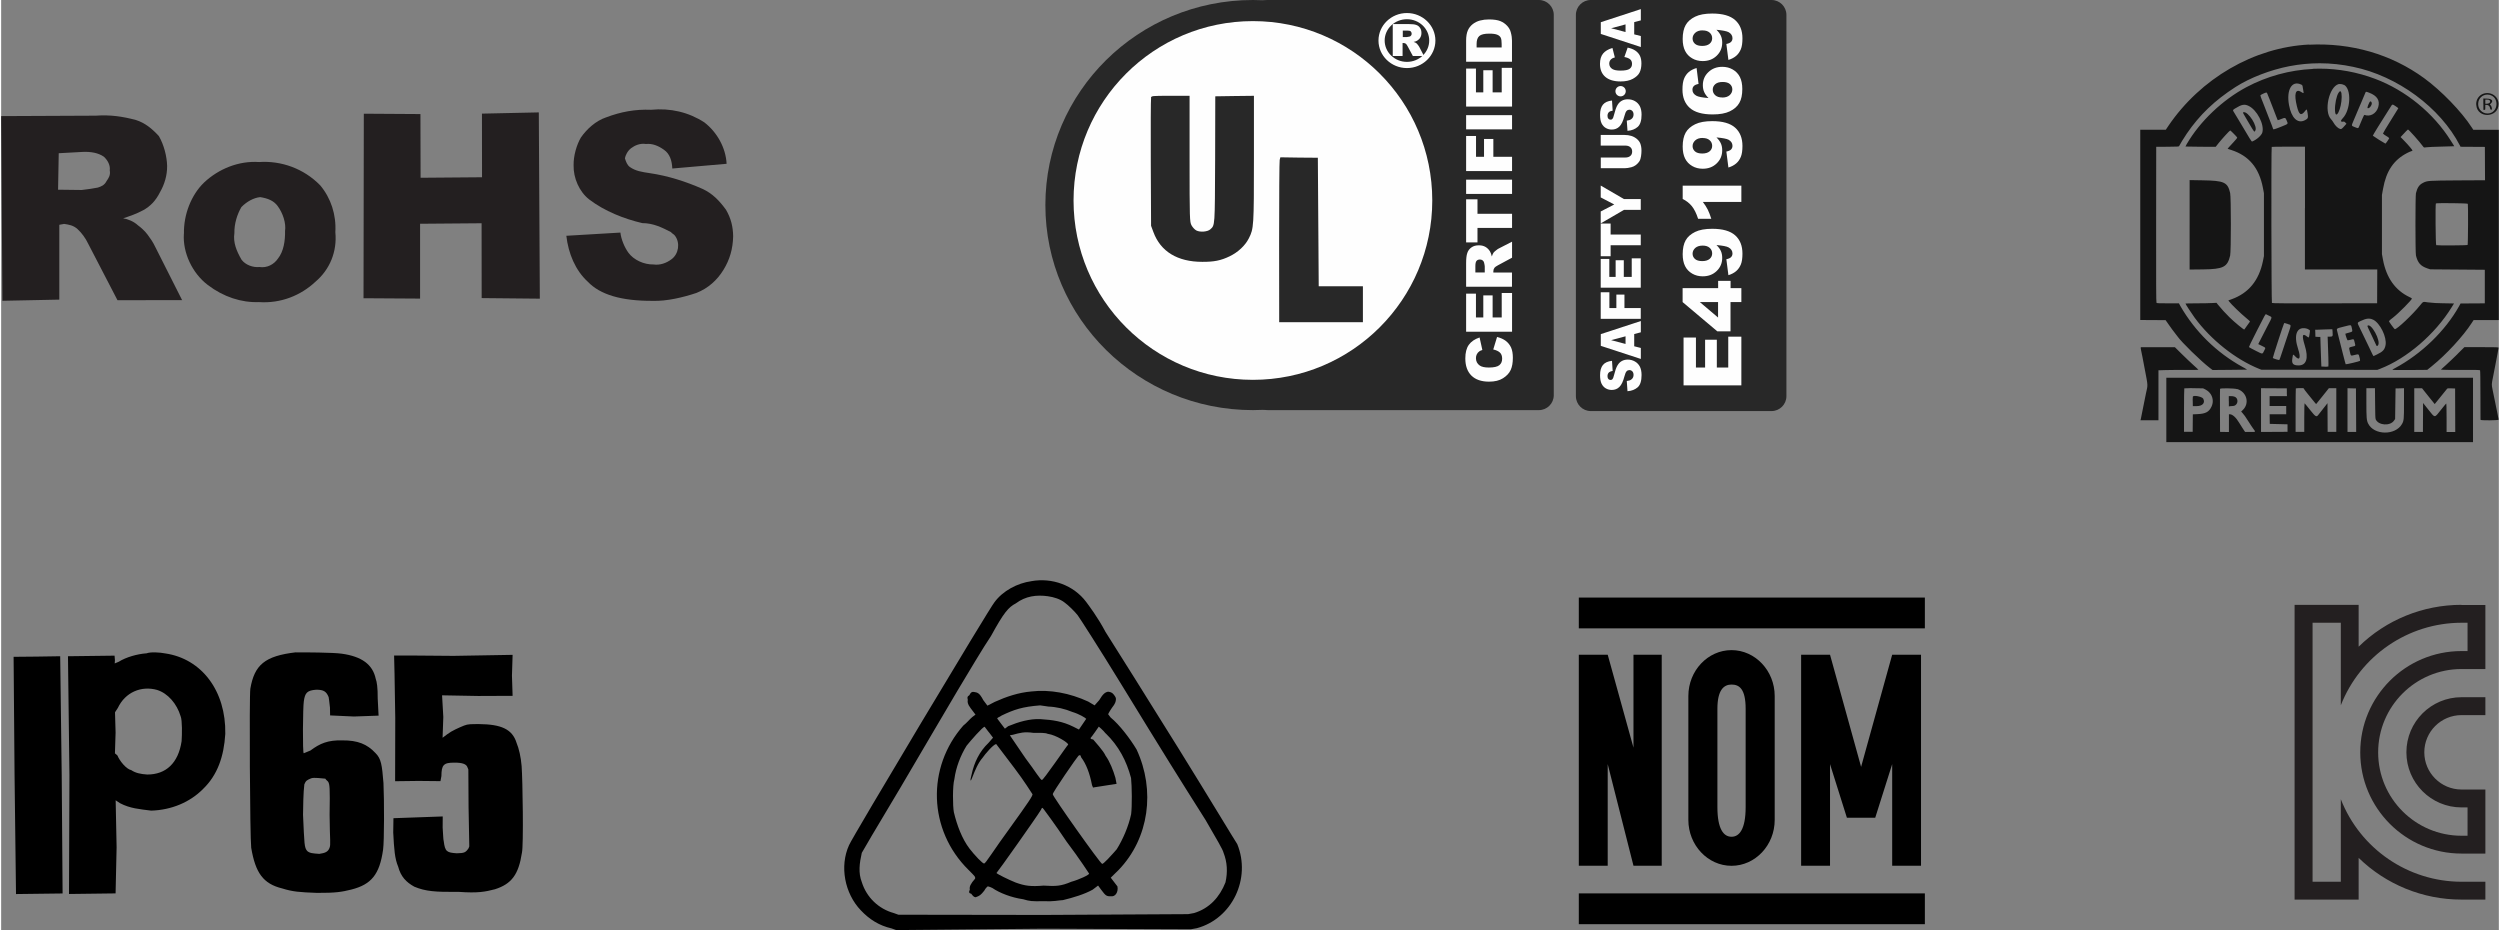 <?xml version="1.0" encoding="UTF-8"?>
<!DOCTYPE svg PUBLIC "-//W3C//DTD SVG 1.1//EN" "http://www.w3.org/Graphics/SVG/1.1/DTD/svg11.dtd">
<!-- Creator: CorelDRAW 2021 (64-Bit Not for commercial use) -->
<svg xmlns="http://www.w3.org/2000/svg" xml:space="preserve" width="1.043in" height="0.388in" version="1.1" style="shape-rendering:geometricPrecision; text-rendering:geometricPrecision; image-rendering:optimizeQuality; fill-rule:evenodd; clip-rule:evenodd"
viewBox="0 0 343.12 127.76"
 xmlns:xlink="http://www.w3.org/1999/xlink"
 xmlns:xodm="http://www.corel.com/coreldraw/odm/2003">
 <rect x="0" y="0" width="343.12" height="127.76" fill="#808080" stroke="none"/>
 <defs>
  <style type="text/css">
   <![CDATA[
    .fil2 {fill:#151515}
    .fil3 {fill:#231F20}
    .fil5 {fill:#FEFEFE;fill-rule:nonzero}
    .fil4 {fill:#282828;fill-rule:nonzero}
    .fil1 {fill:black;fill-rule:nonzero}
    .fil0 {fill:#231F20;fill-rule:nonzero}
   ]]>
  </style>
 </defs>
 <g id="Fixture">
  <g id="Certification">
   <g>
    <path class="fil0" d="M0.17 41.33l-0.17 -25.38 13 -0.06c1.97,-0.14 3.66,0.1 5.53,0.6 1.24,0.4 2.21,1.19 3.14,2.21 0.69,1.19 1.1,2.78 1.13,4.09 0.02,1.32 -0.38,2.57 -0.96,3.58 -0.61,1.23 -1.37,1.98 -2.31,2.5 -0.94,0.51 -1.86,0.82 -2.77,1.12 0.64,0.1 1.46,0.43 2.03,0.96 0.39,0.28 0.97,0.8 1.33,1.29 0.36,0.49 0.72,0.98 1.05,1.68l3.69 7.31 -8.88 0.01 -4.05 -7.81c-0.33,-0.7 -0.87,-1.44 -1.44,-1.96 -0.57,-0.52 -1.21,-0.62 -1.84,-0.71l-0.66 0.12 0 10.28 -7.81 0.16zm7.65 -15.27l3.24 0.04c0.88,-0.09 1.54,-0.21 2.21,-0.33 0.46,-0.15 0.91,-0.3 1.22,-0.91 0.28,-0.4 0.55,-0.8 0.43,-1.46 0.09,-0.65 -0.24,-1.35 -0.81,-1.87 -0.78,-0.55 -1.84,-0.71 -2.93,-0.66l-3.27 0.18 -0.09 5.01z"/>
    <path class="fil0" d="M25.11 32.1c-0.05,-2.63 1,-5.32 2.76,-7.02 2.01,-1.89 4.77,-3.01 7.56,-2.82 3.06,-0.21 6.15,0.9 8.4,3.2 1.47,1.75 2.22,4.04 2.08,6.43 0.26,2.66 -0.75,5.13 -2.73,6.81 -2.01,1.89 -4.77,3.01 -7.77,2.8 -2.4,0.09 -4.87,-0.71 -7.02,-2.35 -2.14,-1.62 -3.46,-4.44 -3.29,-7.04zm6.93 -0.07c-0.19,1.28 0.29,2.45 0.98,3.64 0.54,0.73 1.58,1.1 2.45,1.01 1.06,0.16 2,-0.35 2.55,-1.15 0.79,-0.98 1.01,-2.48 0.98,-3.79 0.16,-1.07 -0.29,-2.45 -1.01,-3.43 -0.54,-0.74 -1.36,-1.07 -2.41,-1.23 -0.88,0.09 -1.83,0.6 -2.58,1.37 -0.58,1.01 -0.98,2.26 -0.96,3.58z"/>
    <polygon class="fil0" points="49.82,15.62 57.6,15.67 57.62,24.42 66.06,24.35 66.05,15.61 73.86,15.44 74,41.03 66.01,40.95 66,30.67 57.55,30.74 57.55,41.02 49.78,40.97 "/>
    <path class="fil0" d="M77.65 32.39l7.42 -0.44c0.09,0.88 0.56,2.04 1.11,2.78 0.72,0.98 2.13,1.63 3.44,1.6 0.85,0.13 1.76,-0.17 2.49,-0.73 0.97,-0.73 1.19,-2.22 0.47,-3.2 -0.17,-0.25 -0.39,-0.28 -0.57,-0.52 -1.21,-0.62 -2.42,-1.23 -3.93,-1.23 -2.51,-0.59 -5.17,-1.63 -7.31,-3.26 -1.36,-1.07 -2.17,-2.94 -2.13,-4.69 -0.02,-1.31 0.41,-2.78 0.99,-3.79 0.82,-1.19 2.07,-2.31 3.43,-2.77 2.07,-0.79 4.07,-1.15 6.22,-1.06 2.63,-0.26 5.15,0.32 7.32,1.73 1.75,1.35 2.95,3.49 3.06,5.69l-7.46 0.65c-0.05,-1.1 -0.35,-2.02 -1.14,-2.57 -0.78,-0.56 -1.6,-0.89 -2.48,-0.8 -0.84,-0.13 -1.54,0.21 -2.03,0.57 -0.49,0.37 -0.79,0.98 -0.86,1.4 0.15,0.46 0.3,0.92 0.69,1.2 0.79,0.55 1.63,0.67 2.69,0.83 2.54,0.37 5.02,1.17 7.26,2.16 1.42,0.65 2.35,1.65 3.25,2.88 0.69,1.19 0.96,2.33 0.98,3.64 -0.04,1.75 -0.47,3.21 -1.33,4.61 -0.86,1.41 -2.1,2.53 -3.71,3.17 -1.82,0.61 -4.07,1.15 -6,1.09 -4.33,0.02 -7.23,-0.85 -8.92,-2.62 -1.72,-1.57 -2.68,-3.89 -2.96,-6.34z"/>
   </g>
   <g id="IP65">
    <path class="fil1" d="M19.96 89.75c-1.25,0.09 -2.79,0.52 -3.81,1.16l-0.55 0.23 0.03 -0.44 -0.05 -0.63 -3.2 0.04 -3.2 0.04 0.2 16.38 -0.06 16.28 3.2 -0.04 3.2 -0.04 0.14 -6.34 -0.13 -6.45 0.6 0.4c1.37,0.72 2.7,0.82 4.28,1.02 2.76,-0.08 5.32,-1.14 7.13,-2.98 1.98,-1.91 2.86,-4.45 3.05,-7.56 0.11,-5.9 -3.25,-10.34 -8.27,-11.06 -0.7,-0.14 -2.03,-0.23 -2.57,-0zm1.46 5.03c1.48,0.46 2.72,1.89 3.24,3.63 0.23,0.55 0.19,2.52 0.13,3.41 -0.45,3.01 -2.15,4.59 -4.73,4.58 -0.89,-0.06 -1.59,-0.2 -2.18,-0.6 -0.7,-0.14 -1.61,-1.28 -1.91,-2.02l-0.34 -0.29 0.09 -2.86 -0.08 -2.78 0.39 -0.6c1.02,-2.16 3.22,-3.08 5.4,-2.47z"/>
    <path class="fil1" d="M40.5 89.61c-4.3,0.5 -5.71,1.74 -6.27,5.01 -0.16,1.15 -0.05,20.39 0.12,21.84 0.58,3.44 1.64,4.95 4.26,5.59 1.48,0.46 2.37,0.52 4.77,0.61 2.57,0.01 3.38,-0.12 4.74,-0.46 2.72,-0.7 3.87,-2.05 4.35,-5.5 0.16,-1.15 0.16,-6.79 0.05,-9.13 -0.2,-2.52 -0.32,-3.33 -1.08,-4.1 -1.16,-1.25 -2.46,-1.78 -4.59,-1.76 -1.95,-0.05 -3.05,0.41 -4.36,1.39 -0.55,0.23 -0.92,0.38 -0.92,0.38 -0.18,0.08 -0.12,-6.45 0.01,-7.15 0.16,-1.15 0.45,-1.49 1.7,-1.58 1.06,-0.01 1.41,0.28 1.71,1.02 0,0 0.13,0.81 0.18,1.44l0.02 1.07 3.27 0.15 3.39 -0.12 -0.12 -2.34c0.01,-1.52 -0.12,-2.33 -0.27,-2.7 -0.41,-2 -1.94,-3.09 -4.67,-3.47 -1.15,-0.17 -5.23,-0.19 -6.3,-0.18zm4.05 17.38c0.08,0.18 0.33,0.29 0.41,0.47 0.15,0.37 0.23,0.55 0.16,4.48 0.03,3.67 0.19,4.04 -0.02,4.56 -0.21,0.52 -0.58,0.68 -1.39,0.8 -0.88,-0.06 -1.32,-0.09 -1.66,-0.39 -0.42,-0.48 -0.39,-0.92 -0.58,-4.97 0.04,-3.48 0.15,-3.74 0.18,-4.19 0.2,-0.52 0.39,-0.6 0.94,-0.83 0.37,-0.15 1.51,0.02 1.95,0.05z"/>
    <path class="fil1" d="M53.98 90.04c0,0 0.11,3.85 0.16,8.6l-0.02 8.68 3.21 -0.04 3.02 0.03 0.13 -0.7c0.01,-1.52 0.29,-1.86 1.81,-1.84 1.06,-0.01 1.58,0.2 1.74,0.57l0.15 0.37 0.03 5.18 0.1 5.38 -0.1 0.26c-0.4,0.59 -0.58,0.67 -1.64,0.69 -1.33,-0.1 -1.59,-0.2 -1.77,-1.65 -0.08,-0.19 -0.09,-1.26 -0.15,-1.89l0.01 -1.52 -3.39 0.12 -3.38 0.12 -0.03 1.96c0.12,2.34 0.21,3.59 0.68,4.7 0.36,1.37 1.11,2.14 2.22,2.75 1.56,0.65 2.89,0.74 6.09,0.71 2.65,0.19 3.64,-0.01 4.99,-0.36 2.27,-0.73 3.24,-2 3.7,-5.01 0.24,-0.97 0.1,-10.01 -0.04,-11.9 -0.1,-1.26 -0.38,-2.44 -0.69,-3.18 -0.59,-1.93 -2.15,-2.57 -5.17,-2.6 -1.06,0.01 -1.51,-0.02 -2.06,0.21 -0.73,0.3 -1.64,0.69 -2.29,1.18l-0.65 0.49 0.1 -2.86 -0.17 -2.97 4.97 0.09 4.72 -0.02 -0.09 -2.78 0.09 -2.85 -8.1 0.14c-4.52,-0.06 -8.17,-0.05 -8.17,-0.05z"/>
    <polygon class="fil1" points="1.84,106.43 2.04,122.82 5.24,122.78 8.44,122.74 8.32,106.54 8.11,90.15 4.91,90.2 1.71,90.23 "/>
   </g>
   <g>
    <path class="fil1" d="M143.8 81.91c0.79,0.11 1.69,0.38 2.3,0.87 0.49,0.34 1.43,1.28 1.78,1.73 0.23,0.3 2.9,4.44 5.87,9.29 5.94,9.7 8.15,13.24 11.7,18.84 1.52,2.63 2.4,4.1 2.48,4.52 0.5,1.28 0.58,2.63 0.26,4.06 -0.8,2.03 -2.21,3.57 -4.31,4.21l-0.82 0.15 -19.84 0.11 -19.96 -0.03 -0.64 -0.23c-2.07,-0.57 -3.73,-2.14 -4.39,-4.25 -0.5,-1.28 -0.32,-2.6 0,-4.02 0.19,-0.38 1.73,-2.97 5.35,-9.03 2.77,-4.7 6.24,-10.64 7.79,-13.24 1.55,-2.59 3.62,-6.06 4.61,-7.52 1.77,-3.24 2.4,-3.95 3.41,-4.48 1.35,-1.01 2.84,-1.2 4.42,-0.98zm-2.27 -2.07c-1.91,0.26 -3.93,1.32 -5.08,2.9 -0.63,0.71 -19.57,32.35 -19.97,33.36 -1.32,2.9 -0.61,6.63 1.62,8.96 1.17,1.24 2.53,2.1 4.22,2.48l0.64 0.23 20.26 -0.19 20.21 0.08 0.83 -0.15c4.87,-1.32 7.47,-6.84 5.55,-11.55 -0.22,-0.3 -3.84,-6.32 -8.04,-13.09 -4.31,-6.92 -8.83,-14.14 -10.06,-16.06 -1.07,-2.03 -2.33,-3.68 -2.67,-4.14 -1.71,-2.26 -4.64,-3.35 -7.53,-2.83z"/>
    <path class="fil1" d="M146.41 115.68c1.71,2.26 3.04,4.32 3.04,4.32 0.11,0.16 -1.45,0.87 -2.43,1.13 -1.42,0.6 -2.09,0.64 -3.82,0.53 -1.76,0.15 -2.55,0.04 -3.83,-0.42 -1.02,-0.41 -2.52,-1.16 -2.64,-1.31 0.15,-0.11 5.59,-7.79 6.1,-8.66 0.18,-0.37 0.18,-0.37 0.41,-0.08 0,0 1.48,1.96 3.16,4.48zm-2.58 -14.86c1.05,0.15 2.78,1.21 2.75,1.47 -0.15,0.11 -3.48,5 -3.6,4.85 -0.15,0.11 -1.02,-1.35 -2.28,-3l-2.13 -3.13 0.41 -0.07c0.98,-0.26 1.54,-0.45 2.85,-0.26 0.94,0 1.61,-0.04 1.99,0.15zm7.91 -0.07c1.78,1.73 2.85,3.76 3.48,6.13 0.12,1.09 0.15,3.91 0.01,4.97 -0.36,1.69 -1.13,3.46 -1.98,4.82 -0.63,0.72 -1.9,2.15 -2.01,1.99 -0.15,0.12 -6.92,-9.43 -6.77,-9.55 -0.11,-0.15 3.37,-5.16 3.51,-5.27 0.15,-0.11 0.3,-0.22 0.38,0.19 0.69,0.91 1.18,2.18 1.5,3.84 0.11,0.15 0.08,0.41 0.23,0.3l3.14 -0.49c0,0 -0.08,-0.41 -0.16,-0.83 -0.28,-0.97 -0.77,-2.25 -1.34,-3.01 -0.3,-0.71 -1.48,-1.95 -1.71,-2.25 -0.26,-0.04 -0.26,-0.04 -0.38,-0.19 0.15,-0.12 1.15,-1.58 1.15,-1.58 0,0 0.6,0.49 0.94,0.94zm-16.05 -0.16l0.57 0.75 -0.63 0.72c-1.23,1.17 -1.96,2.67 -2.32,4.36 -0.25,0.9 -0.14,1.05 0.08,0.42 0.4,-1.02 0.81,-2.03 1.44,-2.75 0.33,-0.49 1.45,-1.81 1.86,-1.88 0,0 0.45,0.6 2.51,3.31 1.37,1.8 2.36,3.42 2.47,3.57 0.11,0.16 -0.55,1.13 -3.18,4.78 -1.97,2.67 -3.33,4.89 -3.45,4.74 -0.15,0.11 -1.32,-1.13 -2.01,-2.03 -1.03,-1.35 -1.72,-3.2 -2.15,-5 -0.16,-0.83 -0.19,-3.65 0.07,-4.55 0.21,-1.58 0.83,-3.23 1.68,-4.59 0.48,-0.6 2.23,-2.63 2.48,-2.6 0,0 0.23,0.3 0.57,0.75zm8.1 -3.53c1.2,0.04 2.37,0.33 3.38,0.75 0.91,0.27 1.78,0.79 1.89,0.94 0,0 -0.66,0.98 -1,1.47 0,0 -0.38,-0.19 -0.75,-0.38 -1.51,-0.75 -2.82,-0.94 -4.55,-1.05 -1.46,-0.07 -3,0.38 -4.42,0.97 -0.3,0.23 -0.45,0.34 -0.45,0.34 0,0 -0.23,-0.3 -0.46,-0.6 -0.34,-0.45 -0.57,-0.76 -0.57,-0.76 -0.12,-0.15 0.3,-0.22 0.59,-0.45 1.72,-0.82 2.84,-1.2 5.28,-1.39 0,0 0.52,0.07 1.05,0.15zm-2.27 -2.07c-1.77,0.15 -3.45,0.72 -5.02,1.43l-1.01 0.52 -0.57 -0.76c-0.53,-1.01 -0.79,-1.05 -1.32,-1.13 -0.26,-0.03 -0.41,0.08 -0.59,0.45 -0.3,0.22 -0.3,0.22 -0.22,0.64 -0.04,0.27 -0.07,0.53 0.38,1.13 0.34,0.45 0.57,0.75 0.68,0.9 0,0 -0.3,0.23 -0.45,0.34 -0.29,0.23 -0.78,0.83 -1.23,1.17 -5.04,5.72 -4.85,14.33 0.72,19.82 0.94,0.94 0.94,0.94 0.91,1.2 -0.63,0.72 -0.81,1.09 -0.73,1.51 -0.19,0.37 -0.07,0.53 0.19,0.56 0.23,0.3 0.34,0.45 0.6,0.49 0.56,-0.19 0.71,-0.3 1.19,-0.9 0.19,-0.38 0.48,-0.6 0.48,-0.6 0,0 0.26,0.04 0.64,0.23 0.98,0.68 2.64,1.32 4.22,1.54 0.91,0.27 1.16,0.3 2.78,0.27 1.47,0.07 2.03,-0.12 2.7,-0.15 1.39,-0.34 2.92,-0.79 4.07,-1.43 0.45,-0.34 0.75,-0.57 0.75,-0.57 0.12,0.15 0.23,0.3 0.45,0.61 0.57,0.75 0.68,0.9 1.36,0.86 0.52,0.08 1,-0.53 0.85,-1.35 0,0 -0.23,-0.3 -0.46,-0.6l-0.46 -0.6 1.08 -1.06c4.2,-4.36 5.07,-10.95 2.47,-16.55 -0.88,-1.47 -2.36,-3.42 -3.57,-4.4 -0.11,-0.15 -0.34,-0.45 -0.34,-0.45 0,0 0.18,-0.38 0.52,-0.87 0.48,-0.6 0.52,-0.86 0.55,-1.13 0.03,-0.26 -0.08,-0.41 -0.31,-0.71 -0.23,-0.3 -0.49,-0.34 -0.76,-0.38 -0.41,0.07 -0.71,0.3 -1.23,1.17l-0.63 0.71 -0.87 -0.52c-2.53,-1.17 -5.27,-1.69 -7.85,-1.39z"/>
   </g>
   <g id="DLC_x0020_Premium.svg">
    <g id="Layer_2" data-name="Layer 2">
     <g id="svg">
      <g id="svgg">
       <g>
        <path id="path0" class="fil2" d="M317.04 6.12c-7.54,0.38 -14.9,4.64 -19.35,11.22l-0.32 0.48 -3.51 0 0 26.14 1.74 0.01 1.74 0.01 0.49 0.7c0.27,0.39 0.62,0.86 0.78,1.06 0.15,0.2 0.32,0.41 0.36,0.47 0.54,0.78 3.21,3.39 4.44,4.33l0.38 0.29 2.36 -0.02c1.29,-0.01 2.37,-0.02 2.38,-0.03 -0.2,-0.14 -0.42,-0.27 -0.64,-0.38 -3.55,-1.96 -6.5,-4.85 -8.52,-8.36l-0.2 -0.37 -1.51 0c-1.21,0 -1.52,-0.01 -1.57,-0.07 -0.05,-0.06 -0.06,-2.9 -0.05,-10.75l0.01 -10.68 1.56 -0.01c1.42,-0.01 1.56,-0.02 1.59,-0.1 0.06,-0.15 0.7,-1.2 1.06,-1.72 1.75,-2.56 3.85,-4.57 6.69,-6.39 1.98,-1.27 4.77,-2.35 7.4,-2.86 1.36,-0.26 2.76,-0.4 4.15,-0.4 1.55,0 3.09,0.17 4.6,0.49 6.08,1.25 11.99,5.6 14.67,10.81l0.09 0.17 1.67 0.01 1.67 0.01 0.01 2.29 0.01 2.29 -3.71 0.02c-4.08,0.03 -4.21,0.03 -4.81,0.34 -0.52,0.26 -0.78,0.65 -0.97,1.42 -0.09,0.38 -0.09,8.17 0,8.55 0.24,1 0.64,1.46 1.54,1.77l0.42 0.14 3.75 0.03 3.75 0.03 0 4.61 -1.66 0.01 -1.67 0.01 -0.19 0.35c-1.91,3.42 -5.18,6.58 -8.81,8.53 -0.14,0.06 -0.26,0.14 -0.38,0.24 0,0.02 1.08,0.03 2.4,0.02l2.4 -0.02 0.61 -0.49c1.98,-1.59 4.32,-4.12 5.52,-5.98l0.24 -0.37 3.46 0 0 -26.14 -1.75 0 -1.75 0 -0.21 -0.32c-1.38,-2.15 -4.18,-5.05 -6.54,-6.77 -4.53,-3.3 -10.02,-4.89 -15.85,-4.6l0 0zm0.52 3.35c-3.18,0.15 -6.3,1.01 -9.11,2.5 -3.31,1.77 -6.38,4.69 -8.2,7.81 -0.07,0.11 -0.13,0.23 -0.18,0.35 0.01,0.01 0.94,0.02 2.08,0.03l2.07 0.01 0.41 -0.52c0.43,-0.54 1.51,-1.73 1.59,-1.73 0.05,0 0.89,0.85 0.95,0.96 0.03,0.06 -0.09,0.21 -0.46,0.61 -0.28,0.29 -0.58,0.62 -0.68,0.74l-0.17 0.21 0.52 0.17c2.42,0.79 3.8,2.45 4.33,5.19l0.14 0.74 0 8.64 -0.14 0.7c-0.55,2.66 -1.97,4.39 -4.31,5.23l-0.44 0.16 0.12 0.16c0.22,0.32 1.68,1.73 2.28,2.21 0.35,0.28 0.59,0.51 0.57,0.54 -0.11,0.17 -0.75,1.07 -0.78,1.09 -0.07,0.04 -1.36,-1.02 -2.03,-1.68 -0.56,-0.55 -1.09,-1.13 -1.58,-1.73l-0.21 -0.26 -0.59 0.03c-0.33,0.02 -1.28,0.04 -2.13,0.04 -0.85,0 -1.54,0.02 -1.54,0.03 0,0.08 0.78,1.27 1.26,1.94 2.23,3.04 5.62,5.73 8.88,7.04l0.28 0.11 7.97 0.01 7.97 0.01 0.39 -0.15c3.67,-1.42 7.53,-4.74 9.82,-8.45l0.32 -0.52 -1.53 -0.03c-0.68,0 -1.36,-0.04 -2.04,-0.12 -0.71,-0.11 -0.65,-0.13 -1.06,0.37 -1.06,1.32 -3.26,3.39 -3.51,3.31 -0.07,-0.02 -0.8,-1.02 -0.8,-1.1 0.16,-0.17 0.33,-0.33 0.53,-0.46 0.78,-0.6 2.63,-2.47 2.63,-2.65 -0.09,-0.08 -0.2,-0.14 -0.32,-0.19 -1.97,-0.93 -3.19,-2.65 -3.66,-5.15l-0.14 -0.76 0 -8.13 0.15 -0.83c0.43,-2.46 1.48,-4 3.35,-4.95 0.17,-0.09 0.35,-0.17 0.53,-0.23 0.06,-0.01 0.12,-0.04 0.17,-0.08 0.03,-0.05 -0.56,-0.76 -1.15,-1.36l-0.49 -0.5 0.49 -0.52c0.16,-0.18 0.33,-0.36 0.52,-0.52 0.11,0 1.59,1.66 2.1,2.36 0.1,0.13 0.1,0.13 0.46,0.08 0.2,-0.03 1.14,-0.07 2.08,-0.09 0.95,-0.02 1.72,-0.04 1.72,-0.05 -0.03,-0.07 -0.08,-0.15 -0.12,-0.21l-0.35 -0.55c-2.38,-3.8 -6.2,-6.92 -10.4,-8.5 -2.45,-0.92 -5.04,-1.4 -7.65,-1.4 -0.29,0 -0.59,0.01 -0.89,0.02l-0 -0zm-1.63 2.13c0.21,0.09 0.21,0.09 0.27,0.5 0.03,0.22 0.08,0.47 0.09,0.55 0.04,0.18 -0.02,0.18 -0.33,-0.02 -0.78,-0.49 -1,0.26 -0.58,1.97 0.29,1.18 0.56,1.35 1.08,0.7 0.29,-0.37 0.28,-0.37 0.39,0.26 0.1,0.63 0.07,0.74 -0.4,0.97 -0.99,0.49 -1.84,-0.34 -2.16,-2.12 -0.37,-2.07 0.39,-3.38 1.64,-2.81l-0 0zm5.91 0.05c1.06,0.54 0.94,3.47 -0.18,4.61 -0.32,0.32 -0.28,0.52 0.07,0.45 0.13,-0.02 0.19,0 0.31,0.13l0.15 0.16 -0.13 0.14c-0.49,0.56 -0.57,0.63 -0.73,0.58 -0.31,-0.09 -0.68,-0.44 -0.94,-0.9 -0.09,-0.16 -0.2,-0.31 -0.32,-0.44 -1.02,-1.07 -0.3,-4.45 1.04,-4.83 0.06,-0.01 0.12,-0.01 0.18,-0.01 0.19,0 0.38,0.04 0.56,0.13l0.01 -0.01zm-0.74 1.09c-0.29,0.45 -0.52,1.58 -0.49,2.41 0.06,1.52 0.92,-0.2 0.92,-1.85 0,-0.76 -0.17,-0.97 -0.43,-0.55l0 0zm4.19 -0.01c1.12,0.42 1.53,1.08 1.26,1.99 -0.26,0.88 -1.1,1.36 -1.87,1.07 -0.06,-0.02 -0.13,0.11 -0.32,0.55 -0.13,0.32 -0.31,0.74 -0.39,0.93 -0.17,0.41 -0.13,0.39 -0.65,0.19 -0.48,-0.19 -0.47,-0.15 -0.17,-0.86 0.23,-0.54 0.44,-1.03 0.76,-1.8 0.08,-0.2 0.21,-0.49 0.28,-0.65 0.14,-0.32 0.52,-1.23 0.6,-1.42 0.06,-0.16 0.07,-0.16 0.5,0l0 0zm-13.93 0.26c0.07,0.16 0.19,0.44 0.26,0.63 0.12,0.33 0.24,0.63 0.6,1.55 0.09,0.22 0.24,0.61 0.33,0.86 0.1,0.25 0.18,0.47 0.2,0.48 0.15,-0.03 0.29,-0.08 0.42,-0.14 0.62,-0.25 0.62,-0.24 0.81,0.2 0.2,0.49 0.26,0.42 -0.77,0.84 -0.87,0.35 -1.1,0.41 -1.1,0.31 0,-0.05 -0.14,-0.42 -0.75,-1.97 -0.09,-0.24 -0.28,-0.72 -0.41,-1.06 -0.13,-0.34 -0.32,-0.82 -0.42,-1.07 -0.07,-0.17 -0.13,-0.34 -0.17,-0.52 0,-0.06 0.68,-0.39 0.84,-0.4 0.08,0.08 0.13,0.18 0.17,0.28l-0 -0.01zm29.62 -0.11c-0.58,0.21 -0.97,0.77 -0.97,1.39 0,0.05 0,0.11 0.01,0.16 0.15,1.91 3.07,1.77 3.06,-0.15 0,-1.05 -1.08,-1.76 -2.1,-1.4l0 -0zm1.14 0.25c0.98,0.46 0.87,2.08 -0.16,2.4 -0.13,0.04 -0.26,0.06 -0.4,0.06 -0.71,0 -1.28,-0.57 -1.28,-1.28 0,-0.05 0,-0.11 0.01,-0.16 0.05,-0.66 0.6,-1.16 1.26,-1.16 0.2,0 0.4,0.05 0.57,0.14l0 0zm-1.12 1.18l0 0.78 0.13 0c0.13,0 0.13,-0.01 0.13,-0.34l0 -0.34 0.17 0c0.25,0 0.45,0.18 0.48,0.43 0.03,0.17 0.07,0.22 0.16,0.24 0.18,0.03 0.09,-0.49 -0.12,-0.66 -0.07,-0.06 -0.06,-0.08 0.08,-0.21 0.38,-0.35 0.14,-0.64 -0.54,-0.66l-0.5 -0.02 0 0.78 0 0.01zm0.85 -0.53c0.2,0.22 -0.01,0.47 -0.4,0.47l-0.19 0 0 -0.57 0.25 0c0.18,0 0.28,0.03 0.34,0.1l0 0zm-16.49 0.25c-0.23,0.45 -0.34,0.8 -0.26,0.83 0.23,0.09 0.63,-0.44 0.56,-0.73 -0.05,-0.22 -0.21,-0.27 -0.3,-0.1l0 0zm3.57 0.56c0.14,0.08 0.27,0.17 0.38,0.28 0,0.02 -0.48,0.8 -1.07,1.73 -0.59,0.93 -1.05,1.72 -1.04,1.75 0.13,0.13 0.28,0.23 0.44,0.32 0.15,0.08 0.29,0.18 0.42,0.3 0,0.08 -0.47,0.76 -0.52,0.76 -0.59,-0.33 -1.18,-0.7 -1.73,-1.09 -0.02,-0.03 1.08,-1.83 1.97,-3.21 0.06,-0.1 0.24,-0.39 0.4,-0.63 0.33,-0.53 0.27,-0.52 0.75,-0.22l-0 0zm-20.18 -0.04c1.15,0.55 2.19,2.56 1.88,3.65 -0.11,0.4 -0.8,1.01 -1.4,1.24 -0.08,0.03 -0.26,-0.26 -1.85,-2.95 -0.27,-0.45 -0.56,-0.93 -0.64,-1.06 -0.2,-0.31 -0.19,-0.32 0.15,-0.53 0.91,-0.56 1.28,-0.63 1.86,-0.35l0 -0zm-0.72 0.87c-0.11,0.03 -0.09,0.08 0.6,1.23 0.27,0.46 0.55,0.92 0.61,1.03 0.06,0.11 0.13,0.21 0.21,0.31l0.09 0.11 0.1 -0.12c0.44,-0.52 -0.96,-2.75 -1.62,-2.56l0 0zm8.45 13.17l0 8.43 9.94 0 -0.01 2.32 -0.01 2.32 -7.19 0.01c-5.27,0.01 -7.21,0 -7.26,-0.05 -0.08,-0.06 -0.11,-21.36 -0.03,-21.44 0.02,-0.02 1.06,-0.03 2.3,-0.03l2.27 0 0 8.44 0 0zm-15.84 2.3l0 6.14 1.82 -0.02c2.82,-0.03 3.38,-0.32 3.75,-1.91 0.13,-0.58 0.13,-8 0,-8.58 -0.34,-1.49 -0.81,-1.7 -3.8,-1.75l-1.77 -0.03 0 6.14 0 0zm38.22 -2.89c0.06,0.17 0.03,5.59 -0.03,5.65 -0.07,0.07 -4.14,0.09 -4.31,0.03 -0.09,-0.03 -0.13,-5.65 -0.05,-5.73 0.08,-0.08 4.35,-0.04 4.39,0.05l0 0zm-27.33 15.36c0.49,0.26 0.51,0.08 -0.18,1.41 -0.32,0.62 -0.74,1.43 -0.93,1.81l-0.35 0.69 0.49 0.24c0.56,0.28 0.54,0.24 0.34,0.63 -0.28,0.56 -0.17,0.55 -1.19,0.04 -0.49,-0.25 -0.91,-0.47 -0.92,-0.5 -0.01,-0.02 0.24,-0.59 1.17,-2.4 0.25,-0.48 0.6,-1.16 0.78,-1.51 0.1,-0.22 0.22,-0.43 0.36,-0.62 0.02,0.01 0.21,0.11 0.44,0.22l0 -0zm14.31 0.55c0.96,0.46 1.91,2.4 1.72,3.49 -0.11,0.62 -0.37,0.91 -1.17,1.29l-0.48 0.23 -0.08 -0.11c-0.03,-0.04 -0.06,-0.09 -0.08,-0.15 0,-0.02 -0.23,-0.51 -0.52,-1.09 -0.29,-0.58 -0.63,-1.29 -0.77,-1.6 -0.14,-0.3 -0.37,-0.77 -0.5,-1.03 -0.31,-0.64 -0.32,-0.61 0.19,-0.85 0.75,-0.36 1.2,-0.41 1.68,-0.18l0 -0.01zm-11.67 0.62c0.46,0.14 0.46,0 -0.06,1.55 -0.25,0.75 -0.6,1.81 -0.78,2.35 -0.17,0.54 -0.34,1 -0.37,1.03 -0.02,0.03 -0.8,-0.19 -0.89,-0.28 -0.03,-0.03 1.45,-4.62 1.55,-4.77 0.02,-0.03 0.07,-0.04 0.12,-0.02l0.43 0.13 -0 0zm8.75 0.52c0.12,0.53 0.13,0.51 -0.4,0.65 -0.26,0.07 -0.47,0.13 -0.48,0.14 -0.04,0.04 0.24,0.89 0.3,0.91 0.15,-0.01 0.3,-0.04 0.45,-0.08 0.43,-0.11 0.4,-0.13 0.53,0.39 0.12,0.48 0.13,0.45 -0.3,0.55 -0.53,0.13 -0.51,0.1 -0.38,0.66 0.15,0.66 0.12,0.63 0.61,0.51 0.64,-0.16 0.61,-0.17 0.73,0.32 0.05,0.14 0.07,0.29 0.07,0.44 0,0.01 0,0.02 0,0.03 -0.06,0.07 -1.93,0.52 -1.97,0.47 -0.02,-0.02 -0.18,-0.63 -0.36,-1.34 -0.17,-0.71 -0.35,-1.41 -0.39,-1.55 -0.04,-0.14 -0.12,-0.46 -0.18,-0.7 -0.05,-0.24 -0.15,-0.63 -0.21,-0.85 -0.13,-0.51 -0.2,-0.45 0.88,-0.73 1.08,-0.27 0.98,-0.29 1.1,0.18l-0 0.01zm2.15 -0.29c-0.03,0.04 0.09,0.32 0.7,1.57 0.24,0.5 0.45,0.96 0.47,1.02 0.07,0.21 0.17,0.24 0.28,0.09 0.45,-0.57 -0.97,-3.17 -1.46,-2.68l0 0zm-8.43 0.36c0.15,0.03 0.28,0.09 0.4,0.17l0.14 0.12 -0.06 0.45c-0.08,0.57 -0.09,0.58 -0.37,0.36 -0.63,-0.5 -0.71,-0.13 -0.29,1.24 0.55,1.76 0.23,2.75 -0.87,2.74 -0.74,-0.01 -0.95,-0.25 -0.84,-0.95 0.1,-0.65 0.08,-0.63 0.41,-0.28 0.6,0.64 0.78,0.17 0.39,-1.01 -0.65,-1.94 -0.2,-3.12 1.1,-2.84l-0 0zm3.64 0.56c0.05,0.52 0.01,0.57 -0.41,0.57l-0.27 0 0.02 0.53c0.07,1.58 0.12,3.54 0.08,3.57 -0.11,0.02 -0.23,0.03 -0.34,0.03 -0.05,0 -0.11,-0 -0.16,-0.01l-0.46 -0.02 -0.03 -0.7c-0.02,-0.39 -0.05,-1.29 -0.07,-2.03l-0.04 -1.33 -0.34 -0.01 -0.34 -0.02 -0.01 -0.48 -0.02 -0.48 0.19 0 1.03 -0.04c0.46,-0.02 0.9,-0.03 0.98,-0.03l0.16 0 0.04 0.44 0 0zm-26.36 2.13c0.01,0.12 0.03,0.23 0.06,0.35 0.03,0.13 0.11,0.52 0.18,0.88 0.07,0.35 0.21,1.09 0.31,1.63 0.46,2.41 0.45,2.14 0.18,3.34 -0.05,0.24 -0.16,0.76 -0.23,1.14 -0.37,1.89 -0.44,2.21 -0.48,2.39l-0.05 0.19 2.47 0 0 -6.86 1 -0.03c0.55,-0.02 1.78,-0.02 2.74,-0.02 0.96,0.01 1.75,-0.01 1.75,-0.02 0,-0.02 -0.31,-0.31 -0.69,-0.65 -0.38,-0.34 -1.1,-1.03 -1.61,-1.53l-0.93 -0.92 -4.69 0 0 0.12 0 -0.01zm43.55 0.8c-0.51,0.5 -1.24,1.2 -1.62,1.54l-0.69 0.62 0.35 0.03c0.2,0.02 1.4,0.03 2.67,0.02 1.7,-0.01 2.33,0 2.36,0.05 0.03,0.05 0.05,1.46 0.05,3.4 0,1.84 0,3.36 0.01,3.4 0.01,0.11 2.49,0.09 2.49,-0.02 0,-0.05 -0.06,-0.36 -0.13,-0.69 -0.14,-0.65 -0.21,-1.01 -0.45,-2.2 -0.08,-0.43 -0.2,-1 -0.26,-1.27 -0.13,-0.65 -0.13,-0.71 0.05,-1.6 0.08,-0.42 0.23,-1.2 0.34,-1.74 0.1,-0.54 0.24,-1.28 0.31,-1.63 0.07,-0.36 0.13,-0.69 0.13,-0.74 0,-0.08 -0.17,-0.09 -2.35,-0.09l-2.34 0 -0.93 0.92 0 -0zm-40.03 7.7l0 4.43 42.13 0 0 -8.85 -42.13 0 0 4.43 0 0zm5.38 -2.79c0.61,0.29 1,0.91 1,1.58 0,0.26 -0.06,0.52 -0.17,0.75 -0.34,0.74 -0.81,0.99 -1.92,1.04l-0.65 0.03 -0.01 1.2 -0.01 1.2 -1.19 0 0 -2.96c0,-1.63 0.02,-2.99 0.04,-3.01 0.28,-0.02 0.57,-0.03 0.86,-0.03 0.15,0 0.3,0.01 0.45,0.01l1.27 0.02 0.34 0.16 0 -0zm4.36 -0.08c1.31,0.41 1.73,1.96 0.77,2.88l-0.23 0.22 0.16 0.17c0.24,0.26 0.43,0.53 0.87,1.23 0.22,0.36 0.51,0.78 0.63,0.95 0.36,0.48 0.39,0.45 -0.42,0.45l-0.7 0 -0.3 -0.45c-0.17,-0.25 -0.41,-0.63 -0.53,-0.84 -0.41,-0.7 -0.91,-1.14 -1.26,-1.14l-0.13 0 0 2.44 -0.61 -0.01 -0.61 -0.01 -0.01 -2.92c-0.01,-1.61 0,-2.95 0.01,-2.99 0.05,-0.12 1.96,-0.09 2.37,0.04l0 0zm6.81 0.45l0.02 0.53 -2.38 0 0 1.35 2.28 0 0 1.14 -2.28 0 0.01 0.66 0.01 0.66 1.22 0.03 1.22 0.03 0 1.03 -1.82 0.01 -1.82 0.01 0 -6.01 1.77 0.01 1.77 0.01 0.01 0.53 0 0zm2.42 -0.36c0.08,0.11 0.26,0.34 0.41,0.52 0.15,0.18 0.47,0.58 0.72,0.89 0.25,0.32 0.47,0.57 0.48,0.57 0.01,0 0.4,-0.49 0.88,-1.09l0.87 -1.09 1.02 0 0 6 -1.19 0 -0.01 -1.97 -0.01 -1.97 -0.52 0.66c-0.28,0.36 -0.59,0.76 -0.69,0.88 -0.31,0.42 -0.39,0.38 -1.21,-0.65 -0.38,-0.48 -0.71,-0.88 -0.73,-0.88 -0.02,-0 -0.04,0.88 -0.04,1.96l0 1.97 -1.19 0 0 -2.97c0,-1.63 0.02,-2.98 0.03,-3 0.14,-0.03 0.28,-0.04 0.42,-0.04 0.04,0 0.08,0 0.12,0l0.5 0 0.15 0.19 0 -0zm7.1 2.82l0.01 2.99 -1.19 0 0 -6.01 0.58 0.02 0.58 0.01 0.01 2.99 0 0zm2.61 -0.96c0.01,1.53 0.03,2.1 0.08,2.21 0.37,0.85 1.98,0.96 2.52,0.18l0.15 -0.22 0.03 -2.1 0.03 -2.1 0.58 -0.01 0.58 -0.02 0 2.04c0,2.22 -0.02,2.42 -0.27,2.87 -0.91,1.61 -3.86,1.57 -4.66,-0.06 -0.21,-0.43 -0.24,-0.8 -0.24,-2.89l0 -1.96 1.18 0 0.02 2.06 0 0zm7.31 -0.97c0.48,0.6 0.88,1.09 0.88,1.09 0.01,0 0.43,-0.52 1.68,-2.08 0.07,-0.09 0.14,-0.1 0.6,-0.08l0.52 0.02 0.01 2.99 0.01 2.99 -1.19 0 0 -1.97c0,-1.16 -0.02,-1.96 -0.05,-1.95 -0.03,0.01 -0.36,0.41 -0.73,0.88 -0.91,1.15 -0.78,1.15 -1.73,-0.04l-0.72 -0.91 -0.01 1.99 -0.01 1.99 -1.19 0 0 -6 1.07 0 0.87 1.09 0 0zm-32.35 0.06c-0.01,0.14 -0.02,0.29 -0.02,0.43 0,0.09 0,0.17 0.01,0.26l0.01 0.62 0.52 0c0.82,0 1.21,-0.45 0.91,-1.02 -0.15,-0.28 -1.34,-0.52 -1.42,-0.28l-0.01 -0zm4.95 0.65l0 0.7 0.19 -0.03c0.13,-0.02 0.26,-0.03 0.39,-0.03 0.32,0 0.6,-0.31 0.6,-0.66 0,-0.45 -0.3,-0.69 -0.88,-0.69l-0.31 0 0 0.71 0.01 0zm0 0l0 0 0 0z"/>
       </g>
      </g>
     </g>
    </g>
   </g>
   <g id="NOM">
    <g id="Layer_2_0" data-name="Layer 2">
     <g id="Layer_1-2" data-name="Layer 1">
      <rect class="fil1" x="216.73" y="82.09" width="47.54" height="4.23"/>
      <rect class="fil1" x="216.73" y="122.73" width="47.54" height="4.23"/>
      <polygon class="fil1" points="216.73,118.93 216.73,89.94 220.7,89.94 224.24,102.71 224.24,89.94 228.12,89.94 228.12,118.93 224.24,118.93 220.7,104.97 220.7,118.93 "/>
      <polygon class="fil1" points="259.78,89.94 256.24,102.71 255.51,105.35 254.78,102.71 251.24,89.94 247.27,89.94 247.27,118.93 251.24,118.93 251.24,104.97 253.56,112.34 253.57,112.34 257.45,112.34 257.45,112.34 259.78,104.97 259.78,118.93 263.74,118.93 263.74,89.94 "/>
      <path class="fil1" d="M237.71 89.31c-3.26,0 -5.93,2.83 -5.93,6.3l0 17.03c0,3.46 2.67,6.3 5.93,6.3 3.26,0 5.93,-2.83 5.93,-6.3l0 -17.03c-0,-3.46 -2.67,-6.3 -5.93,-6.3zm1.94 21.57c0,3.04 -0.87,4.07 -1.94,4.07 -1.07,0 -1.94,-1.03 -1.94,-4.07l0 -13.51c0,-2.57 0.87,-3.33 1.94,-3.33 1.07,0 1.94,0.6 1.94,3.33l0 13.51z"/>
     </g>
    </g>
   </g>
   <g id="KC">
    <g id="Layer_2_1" data-name="Layer 2">
     <g id="Layer_1-2_2" data-name="Layer 1">
      <path class="fil3" d="M337.98 83.09c-0,0 -0.01,0 -0.01,0 -5.27,0 -10.34,2.06 -14.11,5.75l-0 -5.75 -8.8 0 0 40.49 8.8 0 0 -5.73c3.77,3.67 8.83,5.73 14.1,5.73 0.01,0 0.02,0 0.03,0l3.28 0 0 -2.45 -3.28 0c-7.33,-0.01 -13.91,-4.51 -16.58,-11.34l0 11.34 -3.88 0 0 -35.58 3.88 0 0 11.34c2.67,-6.82 9.25,-11.33 16.58,-11.34l0.83 0 0 3.89 -0.83 0c-7.68,0 -13.91,6.23 -13.91,13.91 0,7.68 6.23,13.91 13.91,13.91l3.28 0 0 -8.8 -3.28 0c-2.82,0 -5.11,-2.29 -5.11,-5.11 0,-2.82 2.29,-5.11 5.11,-5.11l3.28 0 0 -2.46 -3.28 0c-4.18,0 -7.57,3.39 -7.57,7.57 0,4.18 3.39,7.57 7.57,7.57l0.83 0 0 3.89 -0.83 0c-6.32,0 -11.45,-5.13 -11.45,-11.45 0,-6.32 5.13,-11.45 11.45,-11.45l3.28 0 0 -8.8 -3.28 0z"/>
     </g>
    </g>
   </g>
   <g id="_1559513798592">
    <path class="fil4" d="M211.25 56.34l-37.25 0c-1.12,0 -2.04,-0.92 -2.04,-2.04l0 -52.26c0,-1.12 0.92,-2.04 2.04,-2.04l37.25 0c1.12,0 2.04,0.92 2.04,2.04l0 52.26c0,1.12 -0.92,2.04 -2.04,2.04z"/>
    <path class="fil4" d="M243.21 56.47l-24.84 0c-1.12,0 -2.04,-0.92 -2.04,-2.04l0 -52.39c0,-1.12 0.92,-2.04 2.04,-2.04l24.84 0c1.12,0 2.04,0.92 2.04,2.04l0 52.39c0,1.12 -0.92,2.04 -2.04,2.04z"/>
    <path class="fil4" d="M200.47 28.17c0,15.56 -12.76,28.17 -28.51,28.17 -15.74,0 -28.51,-12.61 -28.51,-28.17 0,-15.56 12.76,-28.17 28.51,-28.17 15.74,0 28.51,12.61 28.51,28.17z"/>
    <path class="fil5" d="M196.6 27.54c0,13.61 -11.03,24.64 -24.64,24.64 -13.61,0 -24.64,-11.03 -24.64,-24.64 0,-13.61 11.03,-24.64 24.64,-24.64 13.61,0 24.64,11.03 24.64,24.64z"/>
    <path class="fil4" d="M157.97 13.47c-0.04,0.15 -0.06,4.17 -0.04,8.92l0.04 8.63 0.32 0.86c0.98,2.67 3.31,4.09 6.71,4.09 1.61,0.01 2.56,-0.18 3.76,-0.76 1.13,-0.54 2.14,-1.47 2.64,-2.47 0.68,-1.34 0.7,-1.64 0.7,-10.98l0 -8.6 -2.65 0.03 -2.66 0.04 -0.02 8.66c-0.04,9.27 -0.01,9.03 -0.67,9.62 -0.37,0.33 -1.39,0.42 -1.91,0.15 -0.23,-0.12 -0.52,-0.44 -0.67,-0.72 -0.24,-0.49 -0.26,-0.74 -0.26,-9.15l0 -8.63 -2.62 0c-2.61,0 -2.62,0 -2.69,0.29z"/>
    <path class="fil4" d="M175.64 21.94c-0.05,0.18 -0.08,5.27 -0.08,11.32l0.01 11 5.76 0 5.74 0 0 -2.47 0 -2.46 -3.04 0 -3.03 0 -0.06 -8.83 -0.06 -8.83 -2.57 -0.02 -2.58 -0.04 -0.08 0.32z"/>
    <path class="fil5" d="M223.18 12.53c0,0.39 -0.32,0.71 -0.71,0.71 -0.39,0 -0.71,-0.32 -0.71,-0.71 0,-0.39 0.32,-0.71 0.71,-0.71 0.39,0 0.71,0.32 0.71,0.71z"/>
    <path class="fil5" d="M204.98 48l0.52 -1.71c0.48,0.12 0.88,0.3 1.2,0.54 0.32,0.25 0.56,0.55 0.73,0.92 0.16,0.37 0.24,0.83 0.24,1.4 0,0.69 -0.1,1.25 -0.3,1.68 -0.2,0.44 -0.55,0.81 -1.05,1.13 -0.5,0.32 -1.14,0.47 -1.93,0.47 -1.04,0 -1.85,-0.28 -2.41,-0.83 -0.56,-0.56 -0.84,-1.34 -0.84,-2.36 0,-0.8 0.16,-1.42 0.48,-1.87 0.32,-0.45 0.82,-0.79 1.48,-1.01l0.38 1.72c-0.19,0.06 -0.33,0.12 -0.42,0.19 -0.15,0.11 -0.26,0.24 -0.34,0.4 -0.08,0.16 -0.12,0.33 -0.12,0.53 0,0.44 0.18,0.78 0.53,1.02 0.26,0.18 0.68,0.27 1.24,0.27 0.7,0 1.18,-0.11 1.44,-0.32 0.26,-0.21 0.39,-0.51 0.39,-0.89 0,-0.37 -0.1,-0.66 -0.31,-0.85 -0.21,-0.19 -0.51,-0.33 -0.91,-0.42z"/>
    <polygon class="fil5" points="201.25,45.57 201.25,40.34 202.6,40.34 202.6,43.61 203.61,43.61 203.61,40.58 204.89,40.58 204.89,43.61 206.14,43.61 206.14,40.25 207.56,40.25 207.56,45.57 "/>
    <path class="fil5" d="M203.81 37.43l0 -0.82c0,-0.09 -0.03,-0.26 -0.09,-0.52 -0.03,-0.13 -0.09,-0.23 -0.2,-0.32 -0.11,-0.08 -0.23,-0.12 -0.37,-0.12 -0.2,0 -0.36,0.06 -0.47,0.19 -0.11,0.13 -0.16,0.37 -0.16,0.73l0 0.86 1.28 0zm3.75 1.96l-6.31 0 0 -3.25c0,-0.6 0.05,-1.06 0.16,-1.38 0.1,-0.32 0.3,-0.58 0.57,-0.77 0.28,-0.2 0.62,-0.29 1.02,-0.29 0.35,0 0.65,0.07 0.91,0.22 0.25,0.15 0.46,0.35 0.62,0.62 0.1,0.17 0.18,0.39 0.25,0.69 0.08,-0.23 0.16,-0.4 0.23,-0.51 0.05,-0.07 0.16,-0.18 0.33,-0.31 0.17,-0.14 0.3,-0.23 0.39,-0.27l1.83 -0.94 0 2.2 -1.93 1.04c-0.25,0.13 -0.41,0.25 -0.49,0.35 -0.1,0.14 -0.15,0.3 -0.15,0.48l0 0.17 2.56 0 0 1.96z"/>
    <polygon class="fil5" points="201.25,33.3 201.25,27.38 202.81,27.38 202.81,29.37 207.56,29.37 207.56,31.31 202.81,31.31 202.81,33.3 "/>
    <polygon class="fil5" points="201.25,24.68 207.56,24.68 207.56,26.64 201.25,26.64 "/>
    <polygon class="fil5" points="201.25,23.5 201.25,18.68 202.61,18.68 202.61,21.54 203.71,21.54 203.71,19.09 204.99,19.09 204.99,21.54 207.56,21.54 207.56,23.5 "/>
    <polygon class="fil5" points="201.25,15.82 207.56,15.82 207.56,17.77 201.25,17.77 "/>
    <polygon class="fil5" points="201.25,14.64 201.25,9.42 202.6,9.42 202.6,12.69 203.61,12.69 203.61,9.65 204.89,9.65 204.89,12.69 206.14,12.69 206.14,9.32 207.56,9.32 207.56,14.64 "/>
    <path class="fil5" d="M202.68 6.52l3.45 0 0 -0.48c0,-0.41 -0.04,-0.7 -0.13,-0.87 -0.09,-0.17 -0.25,-0.31 -0.47,-0.4 -0.23,-0.1 -0.59,-0.15 -1.1,-0.15 -0.67,0 -1.13,0.11 -1.37,0.33 -0.25,0.22 -0.37,0.58 -0.37,1.09l0 0.49zm-1.43 1.95l0 -2.9c0,-0.57 0.08,-1.03 0.23,-1.38 0.15,-0.35 0.38,-0.64 0.67,-0.87 0.29,-0.23 0.63,-0.4 1.01,-0.5 0.38,-0.1 0.79,-0.15 1.22,-0.15 0.67,0 1.2,0.08 1.57,0.23 0.37,0.15 0.68,0.37 0.93,0.64 0.25,0.27 0.42,0.56 0.5,0.88 0.12,0.43 0.17,0.81 0.17,1.16l0 2.9 -6.31 0z"/>
    <path class="fil5" d="M193.12 2.64c-1.69,0 -3.06,1.31 -3.06,2.93 0,1.61 1.37,2.93 3.06,2.93 1.69,0 3.06,-1.31 3.06,-2.93 0,-1.62 -1.37,-2.93 -3.06,-2.93zm0 6.71c-2.16,0 -3.91,-1.7 -3.91,-3.78 0,-2.08 1.75,-3.78 3.91,-3.78 2.15,0 3.91,1.7 3.91,3.78 0,2.08 -1.75,3.78 -3.91,3.78z"/>
    <path class="fil5" d="M192.53 5.09l0.57 0c0.06,0 0.18,-0.02 0.36,-0.06 0.09,-0.02 0.16,-0.06 0.22,-0.14 0.06,-0.07 0.09,-0.16 0.09,-0.25 0,-0.14 -0.05,-0.25 -0.13,-0.33 -0.09,-0.08 -0.26,-0.11 -0.5,-0.11l-0.59 0 0 0.89zm-1.36 2.6l0 -4.38 2.25 0c0.42,0 0.74,0.03 0.96,0.11 0.22,0.07 0.4,0.2 0.53,0.4 0.14,0.19 0.2,0.43 0.2,0.71 0,0.24 -0.05,0.45 -0.16,0.63 -0.1,0.18 -0.25,0.32 -0.43,0.43 -0.12,0.07 -0.27,0.13 -0.48,0.17 0.16,0.05 0.28,0.11 0.35,0.16 0.05,0.03 0.12,0.11 0.22,0.23 0.09,0.12 0.16,0.21 0.19,0.27l0.66 1.27 -1.53 0 -0.72 -1.34c-0.09,-0.17 -0.17,-0.29 -0.24,-0.34 -0.1,-0.07 -0.21,-0.1 -0.33,-0.1l-0.12 0 0 1.78 -1.36 0z"/>
    <path class="fil5" d="M223.42 53.75l-0.1 -1.41c0.26,-0.03 0.46,-0.09 0.6,-0.19 0.22,-0.15 0.33,-0.37 0.33,-0.65 0,-0.21 -0.06,-0.37 -0.17,-0.49 -0.11,-0.11 -0.25,-0.17 -0.4,-0.17 -0.14,0 -0.27,0.05 -0.38,0.16 -0.11,0.11 -0.22,0.36 -0.32,0.76 -0.17,0.65 -0.39,1.11 -0.67,1.39 -0.28,0.28 -0.63,0.42 -1.06,0.42 -0.28,0 -0.55,-0.07 -0.8,-0.21 -0.25,-0.14 -0.45,-0.36 -0.59,-0.64 -0.14,-0.29 -0.21,-0.68 -0.21,-1.18 0,-0.61 0.13,-1.08 0.39,-1.4 0.26,-0.32 0.68,-0.51 1.25,-0.57l0.09 1.39c-0.25,0.04 -0.43,0.12 -0.54,0.23 -0.11,0.12 -0.17,0.28 -0.17,0.49 0,0.17 0.04,0.3 0.13,0.39 0.08,0.09 0.19,0.13 0.31,0.13 0.09,0 0.17,-0.04 0.24,-0.11 0.07,-0.07 0.14,-0.24 0.2,-0.5 0.16,-0.65 0.32,-1.11 0.49,-1.39 0.16,-0.28 0.37,-0.48 0.61,-0.61 0.24,-0.13 0.51,-0.19 0.81,-0.19 0.35,0 0.68,0.09 0.98,0.26 0.3,0.17 0.52,0.41 0.68,0.71 0.15,0.3 0.23,0.69 0.23,1.15 0,0.81 -0.18,1.38 -0.54,1.69 -0.36,0.31 -0.82,0.49 -1.37,0.53z"/>
    <path class="fil5" d="M223.15 46.2l-1.98 0.53 1.98 0.52 0 -1.05zm1.19 -0.31l0 1.68 0.91 0.23 0 1.51 -5.5 -1.8 0 -1.61 5.5 -1.8 0 1.55 -0.91 0.24z"/>
    <polygon class="fil5" points="219.74,43.8 219.74,40.15 220.93,40.15 220.93,42.32 221.89,42.32 221.89,40.47 223,40.47 223,42.32 225.24,42.32 225.24,43.8 "/>
    <polygon class="fil5" points="219.74,39.52 219.74,35.57 220.92,35.57 220.92,38.04 221.79,38.04 221.79,35.75 222.91,35.75 222.91,38.04 224,38.04 224,35.49 225.24,35.49 225.24,39.52 "/>
    <polygon class="fil5" points="219.74,35.2 219.74,30.71 221.1,30.71 221.1,32.22 225.24,32.22 225.24,33.69 221.1,33.69 221.1,35.2 "/>
    <polygon class="fil5" points="219.74,30.69 219.74,29.05 221.6,28.09 219.74,27.12 219.74,25.49 222.94,27.35 225.24,27.35 225.24,28.83 222.94,28.83 "/>
    <path class="fil5" d="M219.74 20.01l0 -1.47 3.28 0c0.32,0 0.63,0.04 0.92,0.13 0.29,0.09 0.54,0.23 0.76,0.41 0.22,0.19 0.37,0.39 0.46,0.59 0.12,0.29 0.18,0.63 0.18,1.03 0,0.23 -0.02,0.49 -0.06,0.76 -0.04,0.27 -0.11,0.51 -0.22,0.69 -0.11,0.18 -0.27,0.35 -0.47,0.51 -0.2,0.15 -0.42,0.26 -0.63,0.31 -0.35,0.09 -0.66,0.14 -0.93,0.14l-3.28 0 0 -1.47 3.36 0c0.3,0 0.53,-0.07 0.7,-0.22 0.17,-0.14 0.25,-0.34 0.25,-0.6 0,-0.26 -0.08,-0.45 -0.25,-0.6 -0.17,-0.15 -0.4,-0.22 -0.71,-0.22l-3.36 0z"/>
    <path class="fil5" d="M223.42 17.98l-0.1 -1.41c0.26,-0.03 0.46,-0.09 0.6,-0.19 0.22,-0.15 0.33,-0.37 0.33,-0.65 0,-0.21 -0.06,-0.37 -0.17,-0.49 -0.11,-0.11 -0.25,-0.17 -0.4,-0.17 -0.14,0 -0.27,0.05 -0.38,0.16 -0.11,0.11 -0.22,0.36 -0.32,0.76 -0.17,0.65 -0.39,1.11 -0.67,1.39 -0.28,0.28 -0.63,0.42 -1.06,0.42 -0.28,0 -0.55,-0.07 -0.8,-0.21 -0.25,-0.14 -0.45,-0.36 -0.59,-0.64 -0.14,-0.29 -0.21,-0.68 -0.21,-1.17 0,-0.61 0.13,-1.08 0.39,-1.4 0.26,-0.32 0.68,-0.51 1.25,-0.57l0.09 1.39c-0.25,0.04 -0.43,0.11 -0.54,0.23 -0.11,0.12 -0.17,0.28 -0.17,0.49 0,0.17 0.04,0.3 0.13,0.39 0.08,0.09 0.19,0.13 0.31,0.13 0.09,0 0.17,-0.03 0.24,-0.11 0.07,-0.07 0.14,-0.23 0.2,-0.5 0.16,-0.64 0.32,-1.11 0.49,-1.39 0.16,-0.28 0.37,-0.48 0.61,-0.61 0.24,-0.13 0.51,-0.19 0.81,-0.19 0.35,0 0.68,0.08 0.98,0.25 0.3,0.17 0.52,0.41 0.68,0.71 0.15,0.3 0.23,0.69 0.23,1.15 0,0.81 -0.18,1.38 -0.54,1.69 -0.36,0.31 -0.82,0.49 -1.37,0.53z"/>
    <path class="fil5" d="M222.99 7.83l0.45 -1.29c0.42,0.09 0.77,0.22 1.05,0.41 0.28,0.19 0.49,0.42 0.63,0.7 0.14,0.28 0.21,0.63 0.21,1.06 0,0.52 -0.09,0.94 -0.26,1.27 -0.17,0.33 -0.48,0.61 -0.92,0.85 -0.44,0.24 -1,0.36 -1.68,0.36 -0.91,0 -1.61,-0.21 -2.1,-0.63 -0.49,-0.42 -0.73,-1.02 -0.73,-1.78 0,-0.6 0.14,-1.08 0.42,-1.42 0.28,-0.34 0.71,-0.6 1.29,-0.77l0.33 1.3c-0.17,0.05 -0.29,0.09 -0.37,0.14 -0.13,0.08 -0.23,0.18 -0.3,0.3 -0.07,0.12 -0.1,0.25 -0.1,0.4 0,0.33 0.15,0.59 0.46,0.77 0.23,0.13 0.59,0.2 1.08,0.2 0.61,0 1.03,-0.08 1.25,-0.24 0.23,-0.16 0.34,-0.39 0.34,-0.68 0,-0.28 -0.09,-0.5 -0.27,-0.64 -0.18,-0.14 -0.45,-0.25 -0.8,-0.31z"/>
    <path class="fil5" d="M223.15 3.35l-1.98 0.53 1.98 0.52 0 -1.05zm1.19 -0.31l0 1.68 0.91 0.23 0 1.51 -5.5 -1.8 0 -1.61 5.5 -1.8 0 1.55 -0.91 0.24z"/>
    <polygon class="fil5" points="231.12,52.94 231.12,46.37 232.82,46.37 232.82,50.49 234.08,50.49 234.08,46.67 235.69,46.67 235.69,50.49 237.26,50.49 237.26,46.25 239.06,46.25 239.06,52.94 "/>
    <path class="fil5" d="M235.86 41.5l-2.5 0 2.5 2.12 0 -2.12zm1.71 0l0 4.02 -1.81 0 -4.77 -4.02 0 -1.92 4.88 0 0 -1 1.71 0 0 1 1.48 0 0 1.92 -1.48 0z"/>
    <path class="fil5" d="M233.74 33.74c-0.43,0 -0.77,0.11 -1.01,0.32 -0.24,0.22 -0.37,0.48 -0.37,0.79 0,0.29 0.11,0.53 0.33,0.73 0.22,0.19 0.55,0.29 0.99,0.29 0.44,0 0.78,-0.1 1.02,-0.3 0.23,-0.2 0.35,-0.45 0.35,-0.75 0,-0.31 -0.11,-0.57 -0.34,-0.77 -0.23,-0.21 -0.55,-0.31 -0.97,-0.31zm3.54 4.06l-0.28 -2.19c0.31,-0.06 0.52,-0.16 0.65,-0.29 0.13,-0.14 0.19,-0.3 0.19,-0.5 0,-0.35 -0.18,-0.63 -0.53,-0.83 -0.26,-0.15 -0.82,-0.25 -1.67,-0.33 0.27,0.26 0.47,0.53 0.6,0.81 0.13,0.28 0.19,0.6 0.19,0.96 0,0.71 -0.25,1.31 -0.76,1.8 -0.51,0.49 -1.14,0.73 -1.92,0.73 -0.53,0 -1.01,-0.12 -1.44,-0.37 -0.43,-0.25 -0.76,-0.59 -0.98,-1.03 -0.22,-0.44 -0.33,-0.98 -0.33,-1.64 0,-0.79 0.14,-1.43 0.41,-1.91 0.27,-0.48 0.71,-0.86 1.3,-1.15 0.59,-0.29 1.38,-0.43 2.35,-0.43 1.43,0 2.48,0.3 3.15,0.9 0.67,0.6 1,1.44 1,2.51 0,0.63 -0.07,1.13 -0.22,1.49 -0.15,0.36 -0.36,0.67 -0.64,0.91 -0.28,0.24 -0.63,0.43 -1.06,0.56z"/>
    <path class="fil5" d="M230.99 25.51l8.07 0 0 2.23 -5.29 0c0.27,0.36 0.5,0.71 0.67,1.05 0.17,0.34 0.33,0.76 0.49,1.27l-1.81 0c-0.24,-0.75 -0.53,-1.33 -0.87,-1.75 -0.34,-0.41 -0.76,-0.74 -1.25,-0.97l0 -1.82z"/>
    <path class="fil5" d="M233.74 18.95c-0.43,0 -0.77,0.11 -1.01,0.33 -0.24,0.22 -0.37,0.48 -0.37,0.79 0,0.29 0.11,0.53 0.33,0.73 0.22,0.19 0.55,0.29 0.99,0.29 0.44,0 0.78,-0.1 1.02,-0.3 0.23,-0.2 0.35,-0.45 0.35,-0.75 0,-0.31 -0.11,-0.57 -0.34,-0.77 -0.23,-0.21 -0.55,-0.31 -0.97,-0.31zm3.54 4.06l-0.28 -2.19c0.31,-0.06 0.52,-0.16 0.65,-0.29 0.13,-0.14 0.19,-0.3 0.19,-0.5 0,-0.35 -0.18,-0.63 -0.53,-0.83 -0.26,-0.14 -0.82,-0.25 -1.67,-0.32 0.27,0.26 0.47,0.53 0.6,0.81 0.13,0.28 0.19,0.6 0.19,0.96 0,0.71 -0.25,1.31 -0.76,1.8 -0.51,0.49 -1.14,0.73 -1.92,0.73 -0.53,0 -1.01,-0.12 -1.44,-0.37 -0.43,-0.25 -0.76,-0.59 -0.98,-1.03 -0.22,-0.44 -0.33,-0.99 -0.33,-1.65 0,-0.79 0.14,-1.43 0.41,-1.91 0.27,-0.48 0.71,-0.86 1.3,-1.15 0.59,-0.29 1.38,-0.43 2.35,-0.43 1.43,0 2.48,0.3 3.15,0.9 0.67,0.6 1,1.44 1,2.51 0,0.63 -0.07,1.13 -0.22,1.49 -0.15,0.37 -0.36,0.67 -0.64,0.91 -0.28,0.24 -0.63,0.43 -1.06,0.56z"/>
    <path class="fil5" d="M236.44 13.4c0.43,0 0.77,-0.11 1.01,-0.32 0.24,-0.22 0.37,-0.48 0.37,-0.8 0,-0.29 -0.11,-0.53 -0.33,-0.73 -0.22,-0.19 -0.55,-0.29 -0.99,-0.29 -0.45,0 -0.79,0.1 -1.02,0.3 -0.23,0.2 -0.35,0.45 -0.35,0.75 0,0.31 0.11,0.56 0.34,0.77 0.23,0.21 0.55,0.31 0.97,0.31zm-3.53 -4.06l0.27 2.19c-0.31,0.06 -0.52,0.15 -0.65,0.29 -0.13,0.14 -0.19,0.3 -0.19,0.5 0,0.36 0.18,0.63 0.54,0.83 0.26,0.15 0.82,0.25 1.67,0.32 -0.27,-0.26 -0.46,-0.53 -0.59,-0.81 -0.13,-0.28 -0.19,-0.6 -0.19,-0.96 0,-0.71 0.25,-1.31 0.76,-1.79 0.51,-0.49 1.14,-0.73 1.92,-0.73 0.52,0 1,0.12 1.43,0.37 0.43,0.25 0.76,0.59 0.98,1.03 0.22,0.44 0.33,0.99 0.33,1.65 0,0.79 -0.13,1.43 -0.41,1.91 -0.27,0.48 -0.7,0.86 -1.3,1.15 -0.59,0.29 -1.38,0.43 -2.36,0.43 -1.43,0 -2.48,-0.3 -3.15,-0.9 -0.67,-0.6 -1,-1.44 -1,-2.51 0,-0.63 0.07,-1.13 0.22,-1.5 0.15,-0.37 0.36,-0.67 0.64,-0.91 0.28,-0.24 0.63,-0.42 1.06,-0.55z"/>
    <path class="fil5" d="M233.74 4.17c-0.43,0 -0.77,0.11 -1.01,0.33 -0.24,0.22 -0.37,0.48 -0.37,0.79 0,0.29 0.11,0.53 0.33,0.73 0.22,0.19 0.55,0.29 0.99,0.29 0.44,0 0.78,-0.1 1.02,-0.3 0.23,-0.2 0.35,-0.45 0.35,-0.75 0,-0.31 -0.11,-0.57 -0.34,-0.77 -0.23,-0.21 -0.55,-0.31 -0.97,-0.31zm3.54 4.06l-0.28 -2.19c0.31,-0.06 0.52,-0.16 0.65,-0.29 0.13,-0.14 0.19,-0.3 0.19,-0.5 0,-0.35 -0.18,-0.63 -0.53,-0.83 -0.26,-0.14 -0.82,-0.25 -1.67,-0.33 0.27,0.26 0.47,0.53 0.6,0.81 0.13,0.28 0.19,0.6 0.19,0.96 0,0.71 -0.25,1.31 -0.76,1.8 -0.51,0.49 -1.14,0.73 -1.92,0.73 -0.53,0 -1.01,-0.12 -1.44,-0.37 -0.43,-0.25 -0.76,-0.59 -0.98,-1.03 -0.22,-0.44 -0.33,-0.98 -0.33,-1.64 0,-0.79 0.14,-1.43 0.41,-1.91 0.27,-0.48 0.71,-0.86 1.3,-1.15 0.59,-0.29 1.38,-0.43 2.35,-0.43 1.43,0 2.48,0.3 3.15,0.9 0.67,0.6 1,1.44 1,2.51 0,0.63 -0.07,1.13 -0.22,1.49 -0.15,0.36 -0.36,0.67 -0.64,0.91 -0.28,0.24 -0.63,0.43 -1.06,0.56z"/>
   </g>
  </g>
 </g>
</svg>
